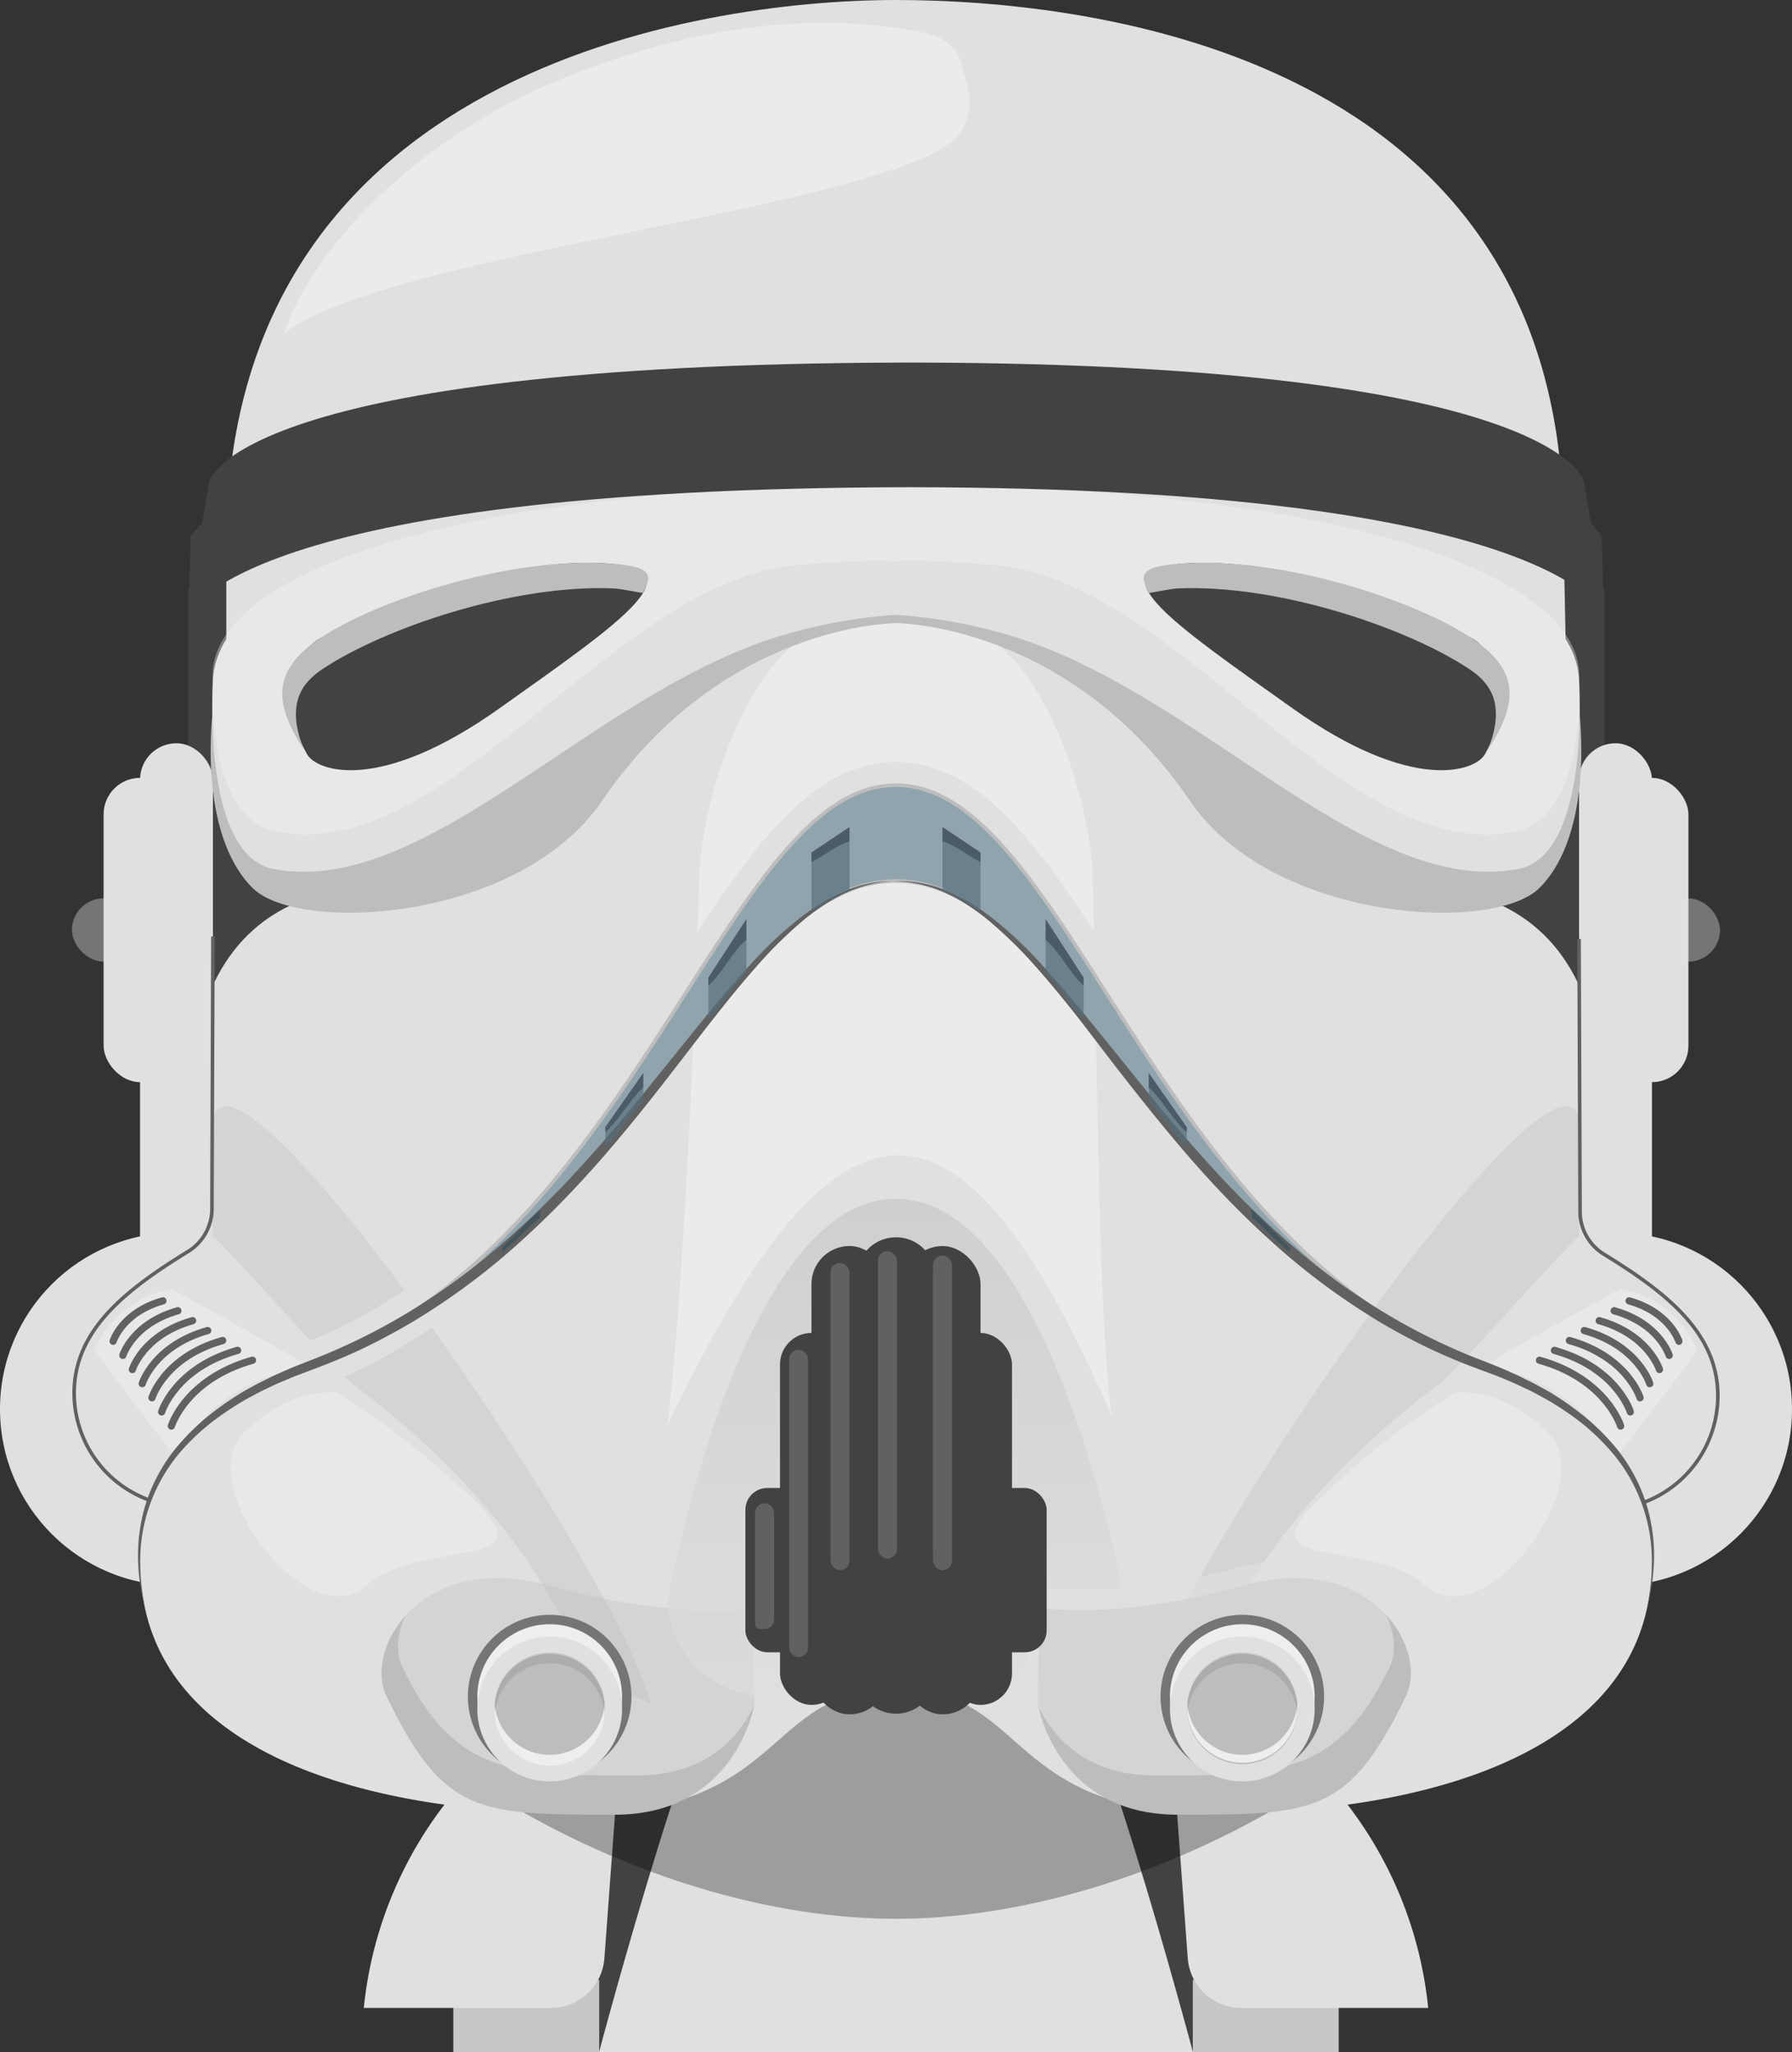<svg xmlns="http://www.w3.org/2000/svg" xmlns:xlink="http://www.w3.org/1999/xlink" viewBox="0 0 500.9 573.47"><rect x="0" y="0" width="500.9" height="573.47" fill="#333333" stroke="none"/><defs><style>.cls-1{fill:#424242;}.cls-2,.cls-8{fill:#e0e0e0;}.cls-3,.cls-7,.cls-9{fill:#bdbdbd;}.cls-3{opacity:0.7;}.cls-4{opacity:0.3;}.cls-14,.cls-5{fill:#f5f5f5;}.cls-5{opacity:0.51;}.cls-13,.cls-6{fill:#757575;}.cls-11,.cls-8{opacity:0.66;}.cls-14,.cls-9{opacity:0.35;}.cls-10,.cls-15,.cls-21{fill:none;}.cls-10{stroke:#e0e0e0;stroke-width:13px;}.cls-10,.cls-15,.cls-16,.cls-21{stroke-miterlimit:10;}.cls-11{fill:url(#linear-gradient);}.cls-12{fill:#eee;}.cls-13{opacity:0.22;}.cls-15,.cls-21{stroke:#616161;}.cls-15{stroke-linecap:round;stroke-width:2.02px;}.cls-16{fill:#90a4ae;stroke:#bdbdbd;}.cls-17{fill:#616161;}.cls-18{opacity:0.63;}.cls-19{fill:#546e7a;}.cls-20{fill:#37474f;}</style><linearGradient id="linear-gradient" x1="250.45" y1="476.68" x2="250.45" y2="284.03" gradientUnits="userSpaceOnUse"><stop offset="0" stop-color="#e0e0e0"/><stop offset="1" stop-color="#bdbdbd"/></linearGradient></defs><title>starwars-stormtrooper</title><g id="Layer_2" data-name="Layer 2"><g id="Layer_1-2" data-name="Layer 1"><g id="Stormtrooper"><g id="clothes1"><path class="cls-1" d="M292.45,457.08v5a42,42,0,1,1-84,0v-5a123.75,123.75,0,0,0-81.7,116.38h247.4A123.75,123.75,0,0,0,292.45,457.08Z"/><rect class="cls-2" x="126.75" y="553.28" width="40.7" height="20.19"/><rect class="cls-3" x="126.75" y="553.28" width="40.7" height="20.19"/><path class="cls-2" d="M174.78,467.35a111.6,111.6,0,0,0-73.09,93.77h52.25a15,15,0,0,0,15-13.9l5.89-79.87"/><rect class="cls-2" x="333.45" y="553.28" width="40.7" height="20.19" transform="translate(707.6 1126.75) rotate(-180)"/><rect class="cls-3" x="333.45" y="553.28" width="40.7" height="20.19" transform="translate(707.6 1126.75) rotate(-180)"/><path class="cls-2" d="M326.12,467.35a111.6,111.6,0,0,1,73.09,93.77H347a15,15,0,0,1-15-13.9l-5.89-79.87"/><path class="cls-2" d="M250.45,573.47h83s-29.84-112.36-41-116.38h-84c-11.16,4-41,116.38-41,116.38Z"/><path class="cls-4" d="M250.45,536.2c33.11,0,70.28-10.62,104-29.64a124.07,124.07,0,0,0-62-49.47h-84a124.07,124.07,0,0,0-62,49.47C180.17,525.58,217.34,536.2,250.45,536.2Z"/></g><polygon class="cls-1" points="64.33 215.23 52.61 215.23 52.61 164.62 64.33 156.86 64.33 215.23"/><polygon class="cls-1" points="448.44 215.23 436.51 215.23 436.51 156.86 448.44 164.62 448.44 215.23"/><path class="cls-2" d="M437,148C437,15.63,305.85,0,250.45,0S63.26,19.94,63.26,152.29v27.45l.48,22.87H437.16l.48-22.87Z"/><path class="cls-5" d="M268.57,17.44a9.1,9.1,0,0,0-1-2.58c-2.47-4.1-7.58-5.47-12.23-6.29-33.35-5.93-67.6.8-98.88,13.68-39.07,16.1-68.68,46-77.12,71.09,24.89-20.94,153.22-33.78,183.9-51.78C276,34,269.43,21,268.57,17.44Z"/><polygon class="cls-1" points="58.88 200.72 58.88 281.12 103.95 281.12 58.88 200.72"/><polygon class="cls-1" points="442.02 200.72 442.02 281.12 396.95 281.12 442.02 200.72"/><rect class="cls-6" x="20.11" y="251.05" width="17.68" height="17.68" rx="8.84" ry="8.84"/><rect class="cls-6" x="463.11" y="251.05" width="17.68" height="17.68" rx="8.84" ry="8.84" transform="translate(943.89 519.78) rotate(-180)"/><rect class="cls-2" x="28.96" y="217.37" width="20.38" height="85.03" rx="10.19" ry="10.19"/><rect class="cls-2" x="39.14" y="207.7" width="20.38" height="174.09" rx="10.19" ry="10.19"/><rect class="cls-2" x="451.57" y="217.37" width="20.38" height="85.03" rx="10.19" ry="10.19" transform="translate(923.52 519.78) rotate(180)"/><rect class="cls-2" x="441.38" y="207.7" width="20.38" height="174.09" rx="10.19" ry="10.19"/><circle class="cls-2" cx="49.33" cy="393.79" r="49.33"/><circle class="cls-2" cx="451.57" cy="393.79" r="49.33"/><path class="cls-2" d="M250.45,246.2c-47.91,0-71.84,101.65-164.33,135.59-54.5,20-48.23,55.82-45.52,68,8.73,39,58.23,56.42,119.09,57s53.18-34.82,90.76-34.82"/><path class="cls-2" d="M250.45,246.2c47.91,0,71.84,101.65,164.33,135.59,54.5,20,48.23,55.82,45.52,68-8.73,39-58.23,56.42-119.09,57S288,471.92,250.45,471.92"/><path class="cls-7" d="M108,473.93c-6.4-13.28,9.9-40.81,45.7-30.81s56.83,6.1,56.83,6.1l.37,26.9s-4.9,31-39.06,31C133.69,507.12,124,507.13,108,473.93Z"/><path class="cls-8" d="M112.5,465.94c-5.83-12.09,9-37.16,41.61-28.05s59.29,5.55,59.29,5.55l.34,24.49s-4.46,28.22-35.56,28.22C143.48,496.16,127.07,496.16,112.5,465.94Z"/><path class="cls-2" d="M414.78,251c-48.93-16.86-68.16-70.18-100.33-83-34.77-13.84-48.91-15-64-15.19h0c-15.09.15-29.23,1.35-64,15.19-32.18,12.81-51.4,66.13-100.33,83s-29.82,93.41-29.82,93.41l51.83,70.38,142.32-3.28,142.32,3.28,51.83-70.38S463.71,267.91,414.78,251Z"/><path class="cls-9" d="M98.86,387c22.44,16.77,45.46,39.56,59.74,68.22A42.82,42.82,0,0,0,181.84,476c-10.66-40.7-123.08-202-122.59-159.9.28,24,0,20.33.28,29.39C64.85,350,93.62,383,98.86,387Z"/><path class="cls-5" d="M305.44,245c-.59-21.26-13.12-60.16-32.61-68.66a55.08,55.08,0,0,0-22.38-4.51h0a55.08,55.08,0,0,0-22.38,4.51c-19.49,8.49-32,47.4-32.61,68.66-1.3,46.75-5,124.31-9,153.49,48.34-101.39,82.31-99.39,124.32-2.67C306.77,366.66,306.74,291.77,305.44,245Z"/><path class="cls-10" d="M414.78,381.79C322.3,347.84,298.36,219.42,250.45,219.42S178.61,347.84,86.12,381.79"/><path class="cls-9" d="M402,387c-22.44,16.77-45.46,39.56-59.74,68.22A42.82,42.82,0,0,1,319.07,476c10.66-40.7,123.08-202,122.59-159.9-.28,24,0,20.33-.28,29.39C436,350,407.29,383,402,387Z"/><path class="cls-11" d="M250.45,335c-44,0-64,113.14-64,113.14,6,43,64,20.32,64,20.32s58,22.68,64-20.32C314.45,448.12,294.45,335,250.45,335Z"/><path class="cls-7" d="M393,473.93c6.4-13.28-9.9-40.81-45.7-30.81s-56.83,6.1-56.83,6.1l-.37,26.9s4.9,31,39.06,31C367.21,507.12,377,507.13,393,473.93Z"/><path class="cls-8" d="M388.4,465.94c5.83-12.09-9-37.16-41.61-28.05s-59.29,5.55-59.29,5.55l-.34,24.49s4.46,28.22,35.56,28.22C357.42,496.16,373.84,496.16,388.4,465.94Z"/><circle class="cls-6" cx="153.65" cy="474.12" r="22.86"/><circle class="cls-12" cx="153.65" cy="474.12" r="20.23"/><circle class="cls-2" cx="153.65" cy="477.58" r="20.23"/><circle class="cls-7" cx="153.65" cy="477.58" r="15.42"/><path class="cls-12" d="M153.65,490.39a15.41,15.41,0,0,1-15.35-14.11c0,.43-.07.86-.07,1.3a15.42,15.42,0,1,0,30.83,0c0-.44,0-.87-.07-1.3A15.41,15.41,0,0,1,153.65,490.39Z"/><path class="cls-13" d="M153.65,464.78A15.41,15.41,0,0,1,169,478.89c0-.43.07-.86.07-1.3a15.42,15.42,0,1,0-30.83,0c0,.44,0,.87.07,1.3A15.41,15.41,0,0,1,153.65,464.78Z"/><circle class="cls-6" cx="347.25" cy="474.12" r="22.86"/><circle class="cls-12" cx="347.25" cy="474.12" r="20.23"/><circle class="cls-2" cx="347.25" cy="477.58" r="20.23"/><circle class="cls-7" cx="347.25" cy="477.58" r="15.42"/><path class="cls-12" d="M347.25,490.39a15.41,15.41,0,0,0,15.35-14.11c0,.43.07.86.07,1.3a15.42,15.42,0,0,1-30.83,0c0-.44,0-.87.07-1.3A15.41,15.41,0,0,0,347.25,490.39Z"/><path class="cls-13" d="M347.25,464.78a15.41,15.41,0,0,0-15.35,14.11c0-.43-.07-.86-.07-1.3a15.42,15.42,0,1,1,30.83,0c0,.44,0,.87-.07,1.3A15.41,15.41,0,0,0,347.25,464.78Z"/><rect class="cls-1" x="252.82" y="348.2" width="21.26" height="130.87" rx="10.63" ry="10.63" transform="translate(526.9 827.28) rotate(-180)"/><rect class="cls-1" x="265.29" y="372.49" width="17.59" height="103.95" rx="8.79" ry="8.79" transform="translate(548.16 848.93) rotate(180)"/><rect class="cls-1" x="275.66" y="415.82" width="16.89" height="45.91" rx="6.1" ry="6.1" transform="translate(568.22 877.55) rotate(-180)"/><path class="cls-1" d="M250.45,345.76a11,11,0,0,0-11,11V467.89a11,11,0,1,0,22,0V356.76A11,11,0,0,0,250.45,345.76Z"/><rect class="cls-1" x="226.82" y="348.2" width="21.26" height="130.87" rx="10.63" ry="10.63"/><rect class="cls-1" x="218.03" y="372.49" width="17.59" height="103.95" rx="8.79" ry="8.79"/><rect class="cls-1" x="208.35" y="415.82" width="16.89" height="45.91" rx="6.1" ry="6.1"/><path class="cls-14" d="M453,360.19a28.16,28.16,0,0,1,21.43,17.23c-8.65,11.9-22.87,30.07-22.87,30.07s-8.26-21.18-36.78-25.7C424.23,375.8,453,360.19,453,360.19Z"/><path class="cls-14" d="M47.9,360.19a28.16,28.16,0,0,0-21.43,17.23c8.65,11.9,22.87,30.07,22.87,30.07s8.26-21.18,36.78-25.7C76.68,375.8,47.9,360.19,47.9,360.19Z"/><path class="cls-14" d="M94.45,389.32S82,386.69,67.92,400.62s17.9,57.06,34.45,42.5c15.07-13.26,50.17-4,31-23A226.81,226.81,0,0,0,94.45,389.32Z"/><path class="cls-14" d="M406.45,389.32s12.46-2.63,26.53,11.3-17.9,57.06-34.45,42.5c-15.07-13.26-50.17-4-31-23A226.81,226.81,0,0,1,406.45,389.32Z"/><path class="cls-15" d="M31.62,374.81s2.48-8.08,13.92-11.29"/><path class="cls-15" d="M34.34,378.76s2.73-8.92,15.38-12.47"/><path class="cls-15" d="M37,382.71s3-9.76,16.84-13.65"/><path class="cls-15" d="M39.76,386.66s3.24-10.6,18.3-14.84"/><path class="cls-15" d="M42.48,390.61s3.49-11.44,19.76-16"/><path class="cls-15" d="M45.19,394.56s3.74-12.29,21.22-17.2"/><path class="cls-15" d="M47.9,398.51s4-13.13,22.68-18.39"/><path class="cls-15" d="M469.28,374.81s-2.48-8.08-13.92-11.29"/><path class="cls-15" d="M466.57,378.76s-2.73-8.92-15.38-12.47"/><path class="cls-15" d="M463.85,382.71s-3-9.76-16.84-13.65"/><path class="cls-15" d="M461.14,386.66s-3.24-10.6-18.3-14.84"/><path class="cls-15" d="M458.43,390.61s-3.49-11.44-19.76-16"/><path class="cls-15" d="M455.71,394.56s-3.74-12.29-21.22-17.2"/><path class="cls-15" d="M453,398.51s-4-13.13-22.68-18.39"/><path class="cls-16" d="M250.45,219.42c-47.91,0-71.85,128.43-164.33,162.37C178.61,347.84,202.54,246.2,250.45,246.2S322.3,347.84,414.78,381.79C322.3,347.84,298.36,219.42,250.45,219.42Z"/><path class="cls-17" d="M250.45,246.2l-.88,0a25.59,25.59,0,0,0-2.57.23,36.92,36.92,0,0,0-9.37,2.54,49.15,49.15,0,0,0-6.15,3.18,62,62,0,0,0-6.63,4.76,122.47,122.47,0,0,0-13.93,13.79c-4.76,5.4-9.63,11.52-14.7,18.06s-10.35,13.51-16,20.56S168.52,323.64,162,330.63a253.72,253.72,0,0,1-20.79,20.11,192.26,192.26,0,0,1-23.37,17.11c-4.05,2.54-8.21,4.84-12.4,7s-8.4,4.05-12.62,5.75c-2.09.88-4.25,1.65-6.29,2.43l-3.09,1.18c-1,.38-2.06.77-3,1.2l-2.94,1.25c-1,.42-1.92.9-2.87,1.35-1.92.87-3.72,1.9-5.53,2.85a85.38,85.38,0,0,0-9.92,6.58A62.93,62.93,0,0,0,51.09,405a46.7,46.7,0,0,0-11.89,31.59,63.31,63.31,0,0,0,.79,9.72c.36,2.23.61,3.41.61,3.41s-.31-1.17-.77-3.38a57.81,57.81,0,0,1-1.22-9.74,49.14,49.14,0,0,1,1.79-15.18,47.17,47.17,0,0,1,9.41-17.51,64.73,64.73,0,0,1,8.14-8,87.41,87.41,0,0,1,10-7c1.83-1,3.66-2.11,5.6-3,1-.48,1.92-1,2.91-1.44l3-1.35c4-1.78,8.22-3.23,12.34-5a171.19,171.19,0,0,0,24.5-12.73,190.05,190.05,0,0,0,23-16.93,250.78,250.78,0,0,0,20.62-19.8c6.44-6.91,12.52-14,18.23-20.95l16.38-20.26c5.22-6.44,10.24-12.49,15.16-17.83a110,110,0,0,1,14.49-13.54,63,63,0,0,1,6.89-4.6,49.84,49.84,0,0,1,6.36-3,35.23,35.23,0,0,1,9.57-2.16,25.67,25.67,0,0,1,2.58-.11Z"/><path class="cls-17" d="M250.45,246.2h.89a25.67,25.67,0,0,1,2.58.11,35.23,35.23,0,0,1,9.57,2.16,49.84,49.84,0,0,1,6.36,3,63,63,0,0,1,6.89,4.6,110,110,0,0,1,14.49,13.54c4.92,5.35,9.94,11.39,15.16,17.83l16.38,20.26c5.72,7,11.8,14,18.23,20.95a250.78,250.78,0,0,0,20.62,19.8,190.05,190.05,0,0,0,23,16.93,171.19,171.19,0,0,0,24.5,12.73c4.12,1.75,8.33,3.2,12.34,5l3,1.35c1,.46,1.94,1,2.91,1.44,1.94.93,3.76,2,5.6,3a87.41,87.41,0,0,1,10,7,64.73,64.73,0,0,1,8.14,8,47.17,47.17,0,0,1,9.41,17.51,49.14,49.14,0,0,1,1.79,15.18,57.81,57.81,0,0,1-1.22,9.74c-.46,2.21-.77,3.38-.77,3.38s.25-1.18.61-3.41a63.31,63.31,0,0,0,.79-9.72A46.7,46.7,0,0,0,449.81,405a62.93,62.93,0,0,0-8.07-7.62,85.38,85.38,0,0,0-9.92-6.58c-1.82-.95-3.61-2-5.53-2.85-1-.44-1.9-.92-2.87-1.35l-2.94-1.25c-1-.43-2-.82-3-1.2L414.36,383c-2-.78-4.21-1.55-6.29-2.43-4.23-1.7-8.45-3.62-12.62-5.75s-8.34-4.42-12.4-7a192.27,192.27,0,0,1-23.37-17.11,253.72,253.72,0,0,1-20.79-20.11c-6.49-7-12.48-14.2-18.16-21.26s-11-14-16-20.56-9.94-12.66-14.7-18.06A122.47,122.47,0,0,0,276.05,257a62,62,0,0,0-6.63-4.76,49.14,49.14,0,0,0-6.15-3.18,36.92,36.92,0,0,0-9.37-2.54,25.59,25.59,0,0,0-2.57-.23Z"/><g class="cls-18"><path class="cls-19" d="M151,340.25V338l-10.63,10.62v1.17C144.06,347.29,147.59,342.75,151,340.25Z"/><path class="cls-19" d="M226.82,254.66c3.47-1.69,7-4.78,10.63-5.75V231.12l-10.63,7.11Z"/><path class="cls-19" d="M179.82,307.87v-8.06L169.19,315v5.39C172.88,317.27,176.41,310.88,179.82,307.87Z"/><path class="cls-19" d="M208.63,256.85,198,273.2v11.62c3.62-3.14,7.14-10.12,10.63-12.83Z"/><path class="cls-19" d="M349.9,340.25V338l10.63,10.62v1.17C356.85,347.29,353.31,342.75,349.9,340.25Z"/><path class="cls-19" d="M274.08,254.66c-3.47-1.69-7-4.78-10.63-5.75V231.12l10.63,7.11Z"/><path class="cls-19" d="M321.09,307.87v-8.06L331.72,315v5.39C328,317.27,324.49,310.88,321.09,307.87Z"/><path class="cls-19" d="M292.27,256.85,302.9,273.2v11.62c-3.62-3.14-7.14-10.12-10.63-12.83Z"/></g><g class="cls-18"><path class="cls-20" d="M151,340.25V338l-10.63,10.62v1.17C144.06,347.29,147.59,342.75,151,340.25Z"/><path class="cls-20" d="M226.82,240.92c3.47-1.69,7-4.78,10.63-5.75v-4.05l-10.63,7.11Z"/><path class="cls-20" d="M179.82,303.84v-4L169.19,315v1.36C172.88,313.24,176.41,306.85,179.82,303.84Z"/><path class="cls-20" d="M208.63,256.85,198,273.2v2.25c3.62-3.14,7.14-10.12,10.63-12.83Z"/><path class="cls-20" d="M349.9,340.25V338l10.63,10.62v1.17C356.85,347.29,353.31,342.75,349.9,340.25Z"/><path class="cls-20" d="M274.08,240.92c-3.47-1.69-7-4.78-10.63-5.75v-4.05l10.63,7.11Z"/><path class="cls-20" d="M321.09,303.84v-4L331.72,315v1.36C328,313.24,324.49,306.85,321.09,303.84Z"/><path class="cls-20" d="M292.27,256.85,302.9,273.2v2.25c-3.62-3.14-7.14-10.12-10.63-12.83Z"/></g><path class="cls-7" d="M441.38,198.33c0-28.5-128.89-39-190.93-39s-190.93,10.47-190.93,39c0,0-4.64,34.1,11.06,49.8,12.89,12.89,74.7,9.43,97.7-24.33,33.83-49.67,82.16-49.67,82.17-49.67s48.33,0,82.17,49.67c23,33.76,84.81,37.22,97.7,24.33C446,232.42,441.38,198.33,441.38,198.33Z"/><path class="cls-2" d="M441.38,191c0-36.42-89.6-55.92-190.93-55.92S59.52,154.62,59.52,191c0,0-3.23,48.08,17,51.85,42.78,8,88.95-49.17,141.48-65.1a144.33,144.33,0,0,1,32.42-5.93,144.33,144.33,0,0,1,32.42,5.93c52.53,15.93,98.7,73.06,141.48,65.1C444.61,239.12,441.38,191,441.38,191Z"/><path class="cls-14" d="M441.42,188.58c0-23.49-49.47-51.63-191-53.46-141.5,1.83-191,30-191,53.46,0,0-2.58,39.57,17.6,43.75,48.33,10,94.41-70.35,146.11-74.46,22.75-1.81,27.26-1,27.26-1s4.51-.84,27.26,1c51.71,4.11,97.78,84.46,146.11,74.46C444,228.16,441.42,188.58,441.42,188.58Z"/><path class="cls-1" d="M89.62,178.29c18.41-9.43,50.32-22.08,78.43-20.92s5.84,16.23-28.61,40.69c-33.37,23.69-51,17.53-53.67,12.62C76.62,194,83.87,181.23,89.62,178.29Z"/><path class="cls-7" d="M168,157.36c-28.11-1.16-63.55,10.94-78.43,20.92-13.55,9.08-13.19,18.07-4.58,31.3-5.34-13.13-.34-19,5.29-22.69,17.24-11.43,53.08-23.62,81.2-22.46,2.24.09,6.58,1.1,8.2,1.26C182.73,160.31,182.25,157.95,168,157.36Z"/><path class="cls-1" d="M411.28,178.29c-18.41-9.43-50.32-22.08-78.43-20.92s-5.84,16.23,28.61,40.69c33.37,23.69,51,17.53,53.67,12.62C424.28,194,417,181.23,411.28,178.29Z"/><path class="cls-7" d="M332.85,157.36c28.11-1.16,63.55,10.94,78.43,20.92,13.55,9.08,13.19,18.07,4.58,31.3,5.34-13.13.34-19-5.29-22.69-17.24-11.43-53.08-23.62-81.2-22.46-2.24.09-6.58,1.1-8.2,1.26C318.17,160.31,318.65,157.95,332.85,157.36Z"/><path class="cls-1" d="M448.35,171.86l-.65-22.24-3-3.45-2-11.72s-7.06-32.64-186.08-33.13H252.5c-186.66.47-194,33.13-194,33.13l-2,11.72-3.19,3.45-.68,22.24s13.3-35.45,201.95-35.71C435.59,136.41,448.35,171.86,448.35,171.86Z"/><rect class="cls-17" x="232.14" y="352.92" width="5.31" height="85.86" rx="2.66" ry="2.66"/><rect class="cls-17" x="220.57" y="377.2" width="5.31" height="85.86" rx="2.66" ry="2.66"/><path class="cls-17" d="M213.73,455.22h0c-1.46,0-2.66.13-2.66-1.33V422.78a2.67,2.67,0,0,1,2.66-2.66h0a2.67,2.67,0,0,1,2.66,2.66v29.78A2.67,2.67,0,0,1,213.73,455.22Z"/><rect class="cls-17" x="245.42" y="349.67" width="5.31" height="85.86" rx="2.66" ry="2.66"/><rect class="cls-17" x="260.79" y="350.86" width="5.31" height="85.86" rx="2.66" ry="2.66"/><rect class="cls-17" x="260.79" y="352.92" width="5.31" height="85.86" rx="2.66" ry="2.66"/><path class="cls-21" d="M59.52,261.68,59.24,338a14,14,0,0,1-6.62,11.7c-17.49,10.74-31.89,22-31.89,39.57a31.83,31.83,0,0,0,21,29.93"/><path class="cls-21" d="M441.38,262.39l.28,76.37a14,14,0,0,0,6.62,11.7c17.49,10.74,31.89,22,31.89,39.57a31.83,31.83,0,0,1-21,29.93"/></g></g></g></svg>